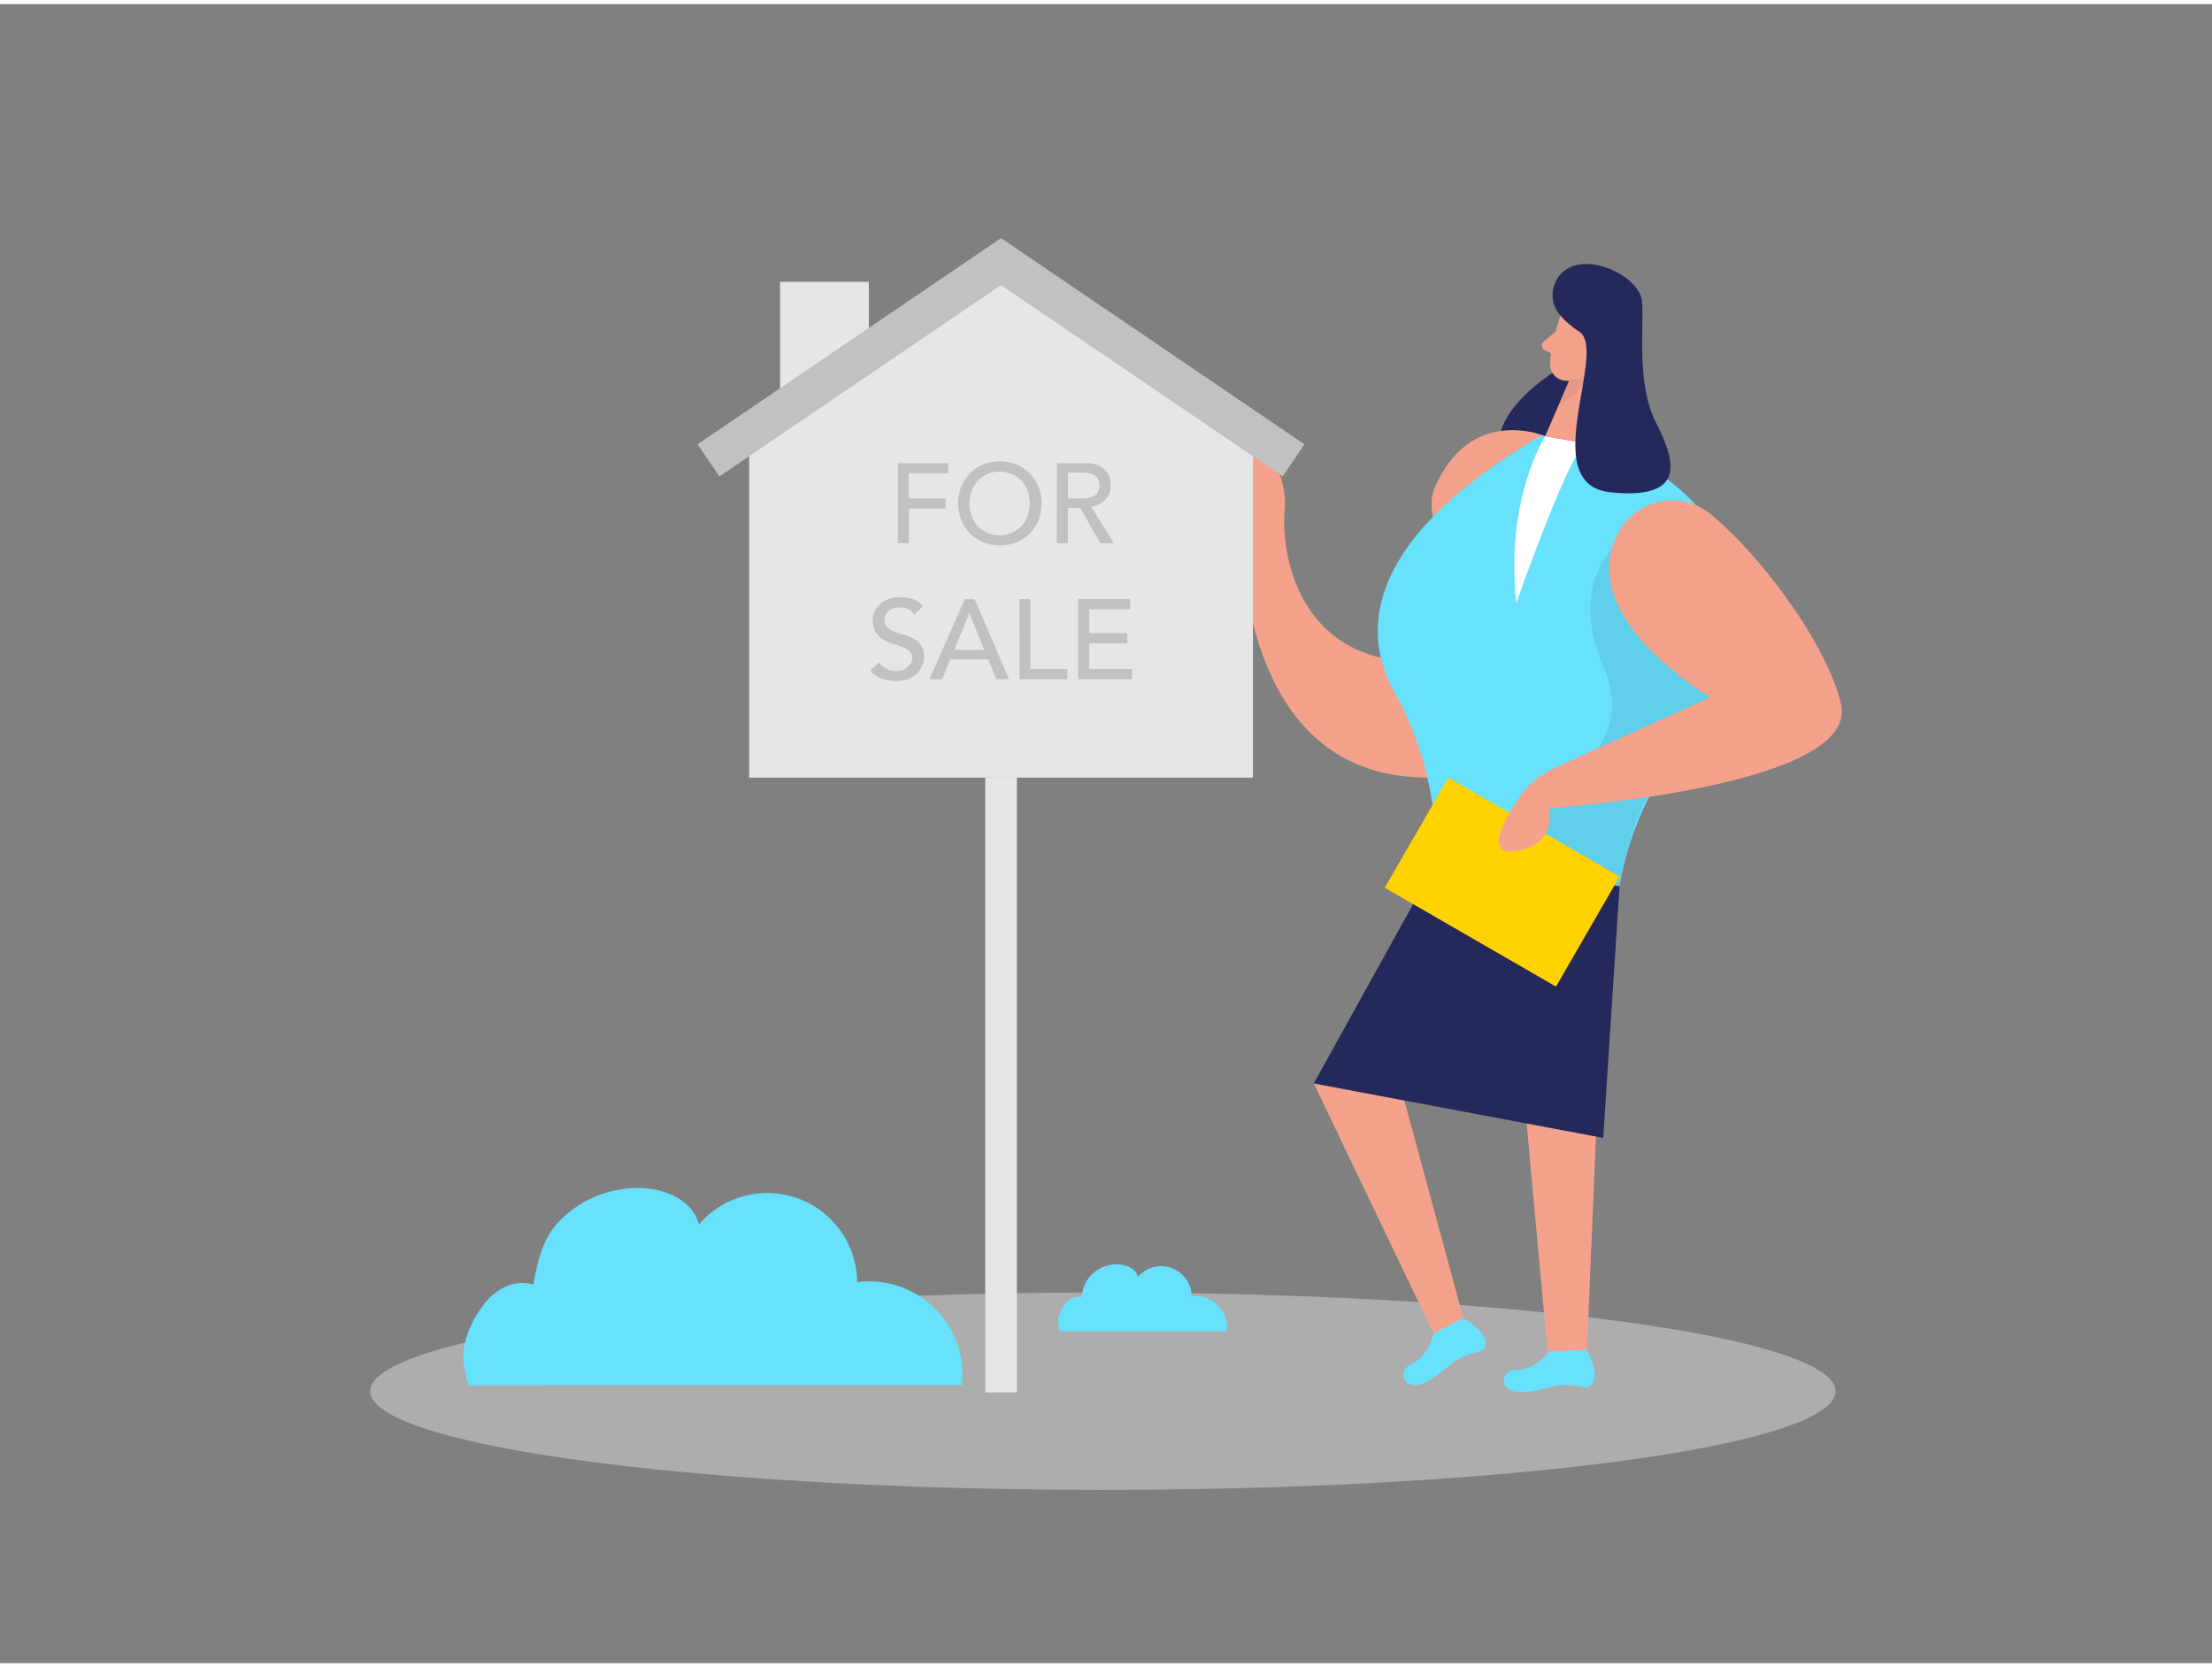 <svg id="Layer_1" data-name="Layer 1" xmlns="http://www.w3.org/2000/svg" viewBox="0 0 400 300" width="406" height="306" class="illustration styles_illustrationTablet__1DWOa"><rect x="0" y="0" width="400" height="300" fill="#808080" stroke="none"/><ellipse cx="199.44" cy="250.83" rx="132.49" ry="17.85" fill="#e6e6e6" opacity="0.45"></ellipse><polygon points="237.57 195.17 260.39 242.82 265.38 240.42 253.95 198.26 237.57 195.17" fill="#f4a28c"></polygon><polygon points="273.21 171.52 280.09 246.26 286.85 246.26 290.01 171.52 273.21 171.52" fill="#f4a28c"></polygon><polygon points="260.04 154.65 237.57 195.17 289.91 205.03 292.87 159.5 260.04 154.65" fill="#24285b"></polygon><path d="M259.23,240.36s-.84,4.12-3.9,5.48-1.36,5.79,3.21,2.94a29,29,0,0,0,4-3,12.47,12.47,0,0,1,5-2.11,1.46,1.46,0,0,0,1.09-1.24c.55-2.28-4.05-4.81-4.05-4.81Z" fill="#68e1fd"></path><path d="M280.2,243.6s-2.5,3.4-5.84,3.35-3.67,4.67,1.68,4a29.73,29.73,0,0,0,4.92-1,12.58,12.58,0,0,1,5.42.18,1.43,1.43,0,0,0,1.51-.66c1.47-1.84-.91-6.08-.91-6.08Z" fill="#68e1fd"></path><path d="M281.15,66.43s-16.29,9.95-7.45,18.62,16.21-6.71,16.21-6.71l-.46-12.53Z" fill="#24285b"></path><path d="M279.42,78.13s-13.6-5.83-20.07,9.57c-3.94,9.39,18.64,33.1-5.87,31.06-18-1.5-21.89-18.32-21.18-27.17a14.27,14.27,0,0,0-6.25-13.23,8.63,8.63,0,0,0-5.76-1.54c-7.15.88,4.08,11.09,4.08,11.09S220.63,137,255,139.73,289.61,108.41,279.42,78.13Z" fill="#f4a28c"></path><path d="M278.76,78l12.39,2.24s41.7,14.29,11.81,55.31a57.09,57.09,0,0,0-10.09,23.94h0L260,154.65l-.55-6.15a59,59,0,0,0-7.25-24C247,115.35,244.47,98,278.76,78Z" fill="#68e1fd"></path><path d="M279.42,78.13s-7.29,11.38-5.23,30.19c0,0,9.07-25.93,12.42-28.9Z" fill="#fff"></path><path d="M282.38,55.76s-2,5.44-2.06,9.39a2.9,2.9,0,0,0,2.88,2.95,6.39,6.39,0,0,0,6.1-3.35l3-4.42a5.21,5.21,0,0,0-.76-6C289,51.25,283.43,52.39,282.38,55.76Z" fill="#f4a28c"></path><path d="M291.42,98.61S283.88,106,290,119.89s-8.15,21-8.15,21l-8.65,15.71,19.66,2.91s2-13.13,7.24-19.62,17.13-11.68,17.13-11.68l-3.5-13.53Z" opacity="0.08"></path><polygon points="291.75 61.13 289.73 79.99 279.42 78.13 285.03 65.15 291.75 61.13" fill="#f4a28c"></polygon><path d="M287,62.15s.62-2.14,2.19-1.53.69,3.7-1.58,3.39Z" fill="#f4a28c"></path><path d="M281.3,59.25,279.16,61a.93.93,0,0,0,.18,1.56l2,1Z" fill="#f4a28c"></path><path d="M283.68,67.94a6.85,6.85,0,0,0,3.8-1.06s-1.05,3.31-5.62,5.61Z" fill="#ce8172" opacity="0.31"></path><path d="M284.36,47.4a5.56,5.56,0,0,0-2.2,8.9,15.64,15.64,0,0,0,3.41,2.92c5.31,3.47-7.92,27.67,5.68,29.06s11.85-5.45,8.28-12.42-2.29-16.69-2.58-22C296.73,50,289.38,45.66,284.36,47.4Z" fill="#24285b"></path><rect x="253.76" y="147.28" width="35.76" height="22.99" transform="translate(115.78 -114.55) rotate(30)" fill="#ffd200"></rect><path d="M293,95a11,11,0,0,1,16.51-2.63c9.55,8,21.07,23.9,23.41,34.25,3.4,15.07-52.8,18.77-52.8,18.77s1.69,6.78-6.29,7.81c-5.27.67-2.07-5.33.72-9.49A15.41,15.41,0,0,1,281,138.2l28.28-12.85S283.73,110.46,293,95Z" fill="#f4a28c"></path><rect x="141.06" y="50.22" width="16.05" height="24.03" fill="#e6e6e6"></rect><polygon points="181.02 50.22 135.47 79.99 135.47 139.88 226.57 139.88 226.57 79.99 181.02 50.22" fill="#e6e6e6"></polygon><polygon points="235.89 79.6 181.02 42.32 126.14 79.6 130.09 85.41 181.02 50.82 231.94 85.41 235.89 79.6" fill="#c1c1c1"></polygon><path d="M162.37,83h9.1v1.84h-7.14v4.54H171v1.84h-6.65v6.26h-2Z" fill="#c1c1c1"></path><path d="M180.76,97.89a7.82,7.82,0,0,1-3-.58,7.2,7.2,0,0,1-2.38-1.61,7.47,7.47,0,0,1-1.56-2.41,8.37,8.37,0,0,1,0-6,7.47,7.47,0,0,1,1.56-2.41,7.2,7.2,0,0,1,2.38-1.61,8.31,8.31,0,0,1,6.1,0,7.1,7.1,0,0,1,2.38,1.61,7.31,7.31,0,0,1,1.56,2.41,8.37,8.37,0,0,1,0,6,7.31,7.31,0,0,1-1.56,2.41,7.1,7.1,0,0,1-2.38,1.61A7.78,7.78,0,0,1,180.76,97.89Zm0-1.84a5.29,5.29,0,0,0,2.25-.46,5.38,5.38,0,0,0,1.72-1.24,5.48,5.48,0,0,0,1.11-1.83,6.79,6.79,0,0,0,0-4.48,5.48,5.48,0,0,0-1.11-1.83A5.38,5.38,0,0,0,183,85a5.73,5.73,0,0,0-4.5,0,5.38,5.38,0,0,0-1.72,1.24,5.45,5.45,0,0,0-1.1,1.83,6.63,6.63,0,0,0,0,4.48,5.45,5.45,0,0,0,1.1,1.83,5.38,5.38,0,0,0,1.72,1.24A5.29,5.29,0,0,0,180.76,96.05Z" fill="#c1c1c1"></path><path d="M191.13,83h5.1a5.8,5.8,0,0,1,2.29.38,3.78,3.78,0,0,1,1.42,1,3.27,3.27,0,0,1,.73,1.31,5,5,0,0,1,.2,1.4,3.83,3.83,0,0,1-.24,1.34,3.94,3.94,0,0,1-1.83,2,3.86,3.86,0,0,1-1.49.44l4.12,6.61H199l-3.68-6.38H193.1v6.38h-2Zm2,6.38h2.58a7.08,7.08,0,0,0,1.13-.09,3.17,3.17,0,0,0,1-.34,1.88,1.88,0,0,0,.7-.7,2.8,2.8,0,0,0,0-2.4,1.91,1.91,0,0,0-.7-.71,3.16,3.16,0,0,0-1-.33,7.08,7.08,0,0,0-1.13-.09H193.1Z" fill="#c1c1c1"></path><path d="M159,119.05a3.25,3.25,0,0,0,1.36,1.17,4,4,0,0,0,1.71.38,3.52,3.52,0,0,0,1-.15A3.11,3.11,0,0,0,164,120a2.64,2.64,0,0,0,.69-.76,2,2,0,0,0,.27-1,1.55,1.55,0,0,0-.54-1.28,4.6,4.6,0,0,0-1.32-.74q-.78-.3-1.71-.57a6.88,6.88,0,0,1-1.72-.77,4.16,4.16,0,0,1-1.32-1.32,4.06,4.06,0,0,1-.53-2.24,3.86,3.86,0,0,1,.27-1.35,4,4,0,0,1,.87-1.31,4.76,4.76,0,0,1,1.53-1,5.57,5.57,0,0,1,2.24-.4,7.79,7.79,0,0,1,2.27.33,3.93,3.93,0,0,1,1.9,1.33l-1.6,1.45a2.6,2.6,0,0,0-1-.92,3.32,3.32,0,0,0-1.53-.35,3.55,3.55,0,0,0-1.36.22,2.21,2.21,0,0,0-.87.55,1.8,1.8,0,0,0-.46.73,2.13,2.13,0,0,0-.14.71,1.83,1.83,0,0,0,.53,1.41,4.12,4.12,0,0,0,1.32.8,14.49,14.49,0,0,0,1.72.55,7.73,7.73,0,0,1,1.72.69,3.86,3.86,0,0,1,1.32,1.19,3.42,3.42,0,0,1,.53,2,4.28,4.28,0,0,1-1.47,3.3,4.85,4.85,0,0,1-1.6.88,6.24,6.24,0,0,1-2,.3,7.08,7.08,0,0,1-2.64-.49,4.36,4.36,0,0,1-2-1.51Z" fill="#c1c1c1"></path><path d="M174.47,107.59h1.78l6.2,14.48h-2.29l-1.45-3.58h-6.9l-1.43,3.58h-2.29Zm3.52,9.19-2.7-6.65h0l-2.74,6.65Z" fill="#c1c1c1"></path><path d="M184.33,107.59h2v12.64H193v1.84h-8.62Z" fill="#c1c1c1"></path><path d="M195,107.59h9.35v1.84h-7.38v4.32h6.87v1.84h-6.87v4.64h7.75v1.84H195Z" fill="#c1c1c1"></path><rect x="178.16" y="139.88" width="5.72" height="111.17" fill="#e6e6e6"></rect><path d="M173.94,249.72A16.89,16.89,0,0,0,155,231.1a16.26,16.26,0,0,0-28.62-10.41c-1.12-4.56-6.52-6.69-11.2-6.6a20,20,0,0,0-13.74,5.66c-3.37,3.41-4.13,7.3-5,11.79-3.71-1.06-7.09,1-9.25,4-1.9,2.62-3.61,6.27-3.39,9.56,0,.5.66,4.67,1.1,4.67Z" fill="#68e1fd"></path><path d="M221.9,240a5.72,5.72,0,0,0-6.41-6.32,5.52,5.52,0,0,0-9.71-3.53c-.38-1.54-2.21-2.27-3.8-2.24a6.17,6.17,0,0,0-6.34,5.92,2.94,2.94,0,0,0-3.14,1.34,5.44,5.44,0,0,0-1.15,3.24c0,.17.23,1.59.38,1.59Z" fill="#68e1fd"></path></svg>